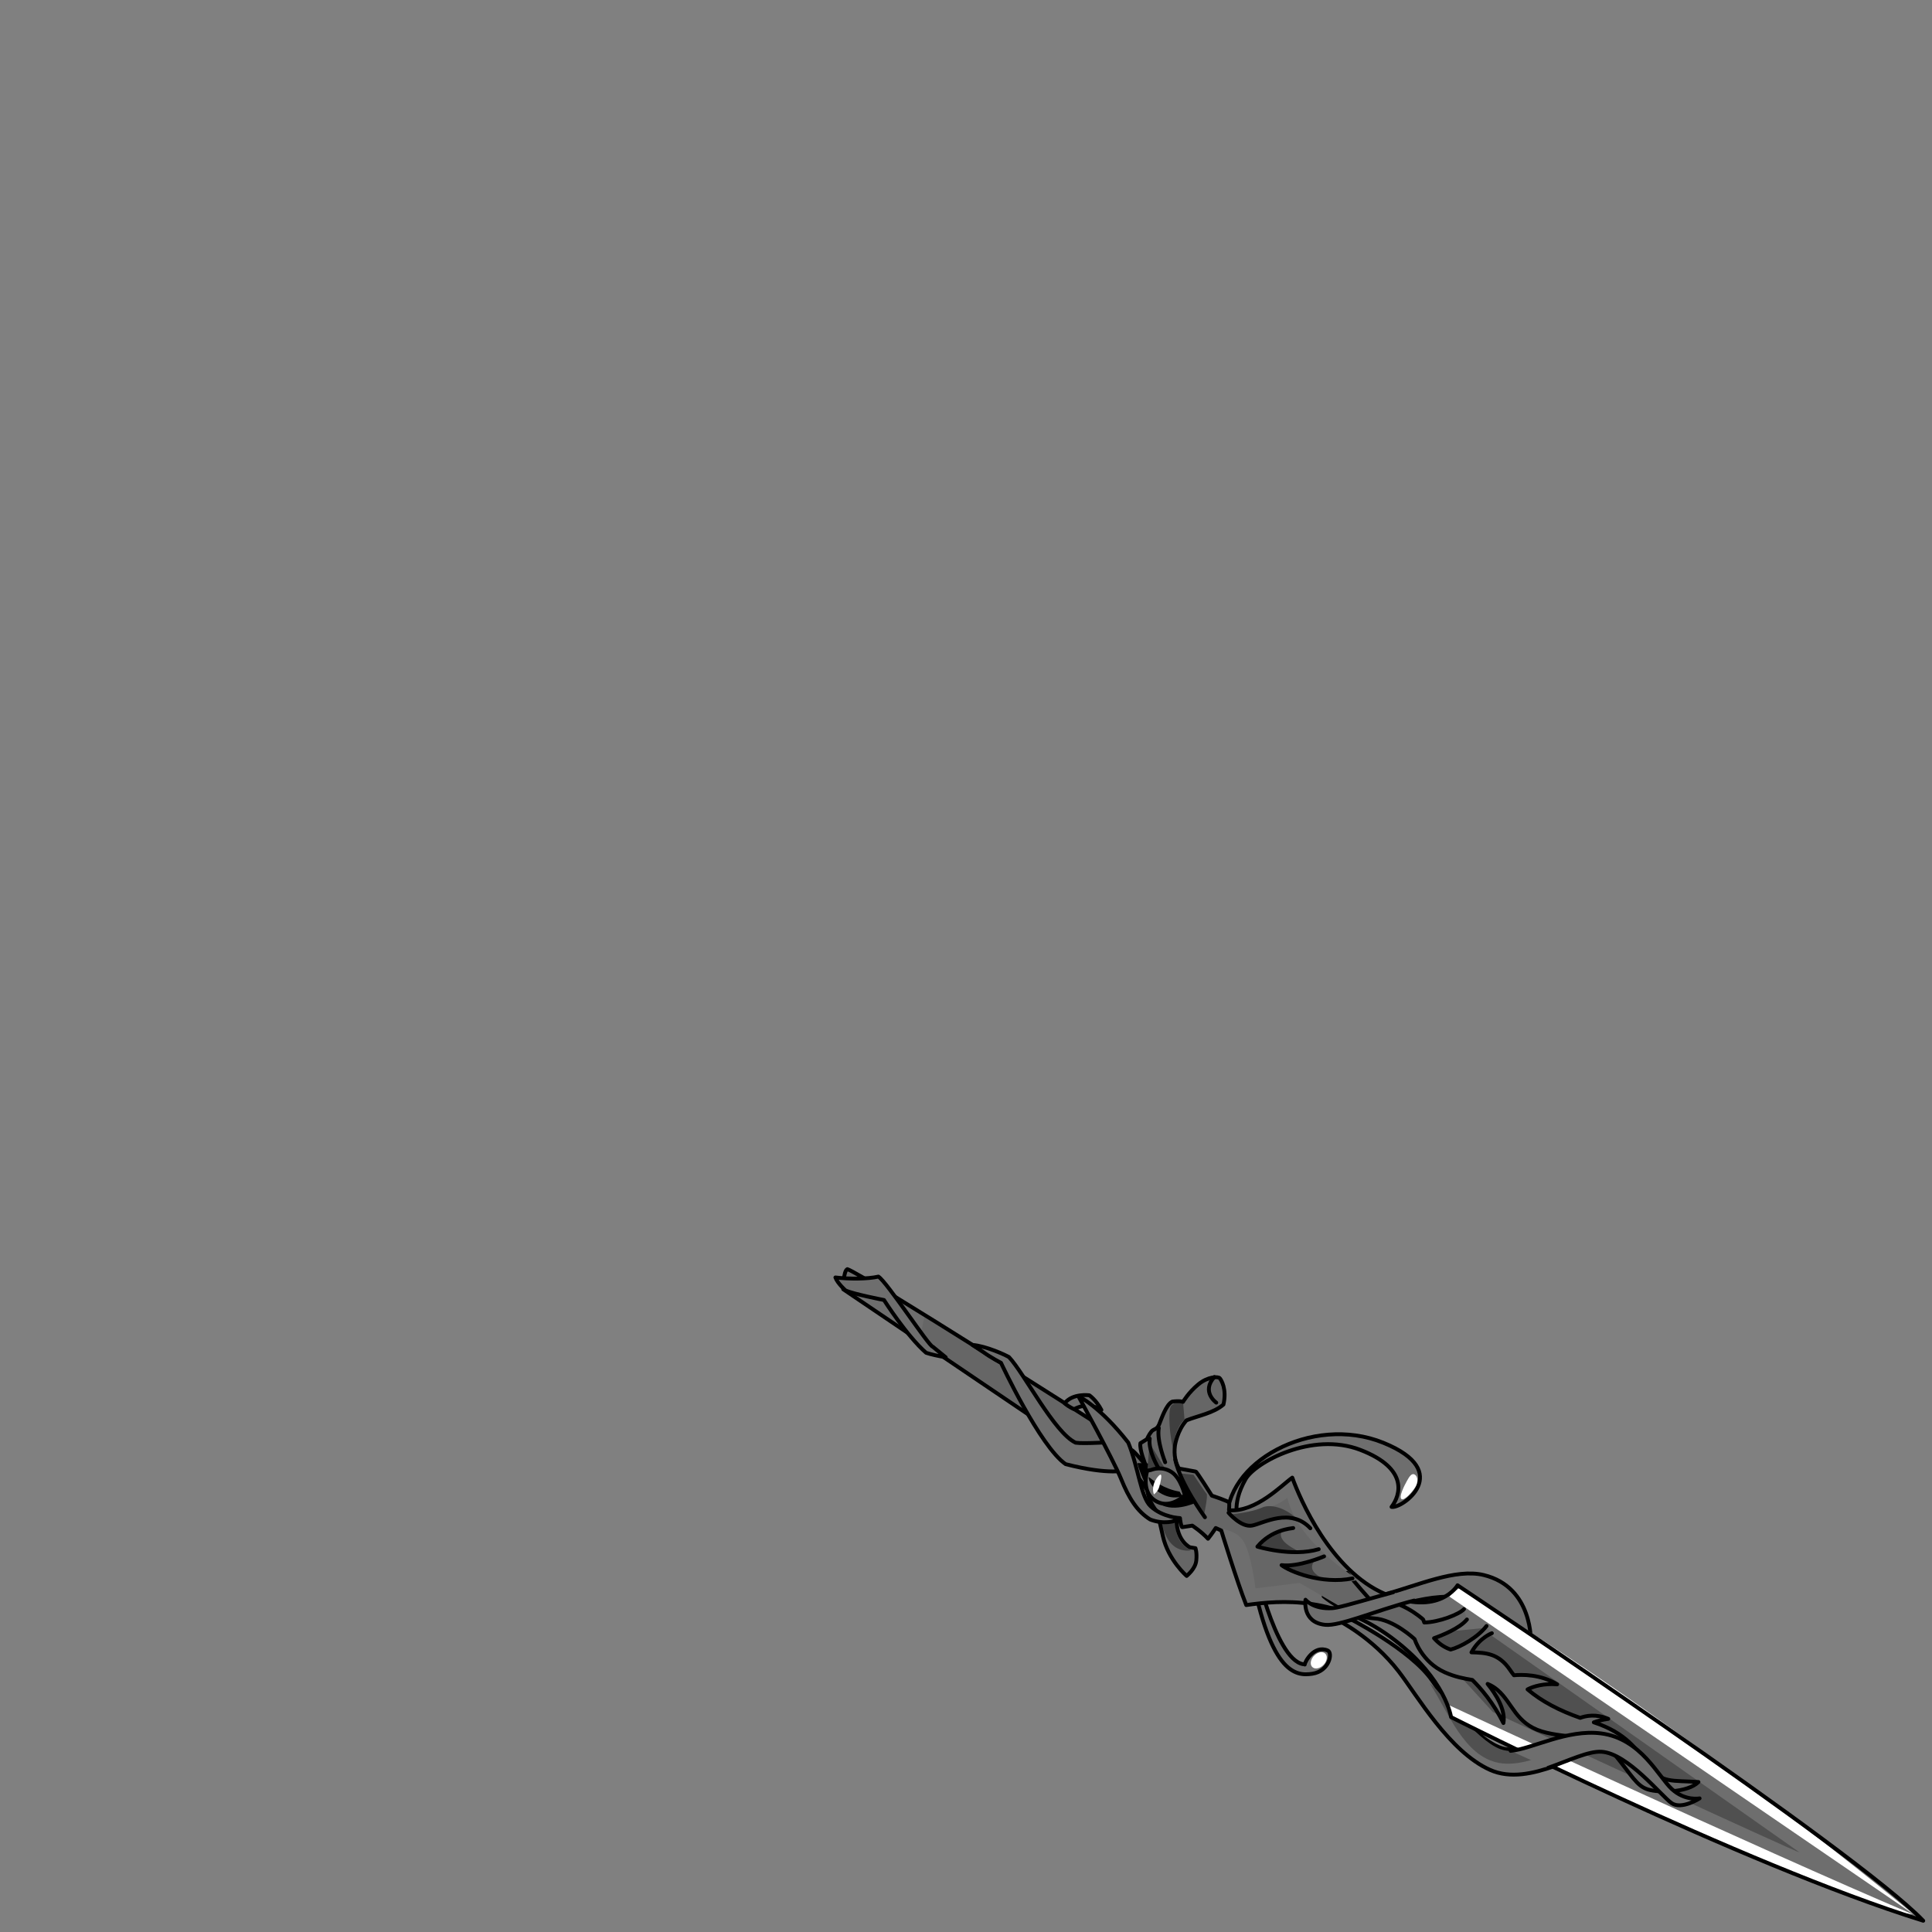 <svg xmlns="http://www.w3.org/2000/svg" width="500" height="500" version="1.1"><rect width="100%" height="100%" fill="#808080" stroke="none"/><g id="x9152"><g><g><g><path style="fill:#6E6E6E;stroke:#000000;stroke-linecap:round;stroke-linejoin:round;" d="M361.995,432.6c4.764,6.178,13.12,20.752,23.625,25.443c5.256,2.348,11.188,0.962,16.65-0.958l-9.688-4.4c-0.97,0.084-1.872,0.107-2.674,0.011c-5.42-0.642-13.646-9.547-19.246-17.713c-5.6-8.167-21.947-16.376-21.947-16.376l-2.572,0.664C346.144,419.271,355.085,423.63,361.995,432.6z"></path><path style="fill:#505050;" d="M409.063,449.071c0,0-14.559,5.934-20.801,3.598c-6.245-2.338-15.068-14.544-18.238-17.024c4.701,7.271,8.824,18.907,17.875,20.588C396.952,457.916,409.063,449.071,409.063,449.071z"></path><path style="fill:#6E6E6E;stroke:#000000;stroke-linecap:round;stroke-linejoin:round;" d="M379.603,413.92c11.073,3.424,11.674,8.776,11.674,8.776l4.908,2.446c0,0,0.715-14.403-12.21-17.528c-7.264-1.755-17.089,2.708-25.296,4.913l6.14,2.116C370.161,413.321,375.466,412.643,379.603,413.92z"></path><path style="fill:#6E6E6E;stroke:#000000;stroke-linecap:round;stroke-linejoin:round;" d="M337.674,430.779c-0.058-0.5,2.305-5.17,5.933-3.631c1.387,0.589,0.448,5.327-3.951,6.012c-4.402,0.685-11.319,0.174-16.423-29.597c0.469-0.063,1.116-0.249,1.116-0.249s5.499,26.108,12.883,27.371"></path><path style="fill:#FFFFFF;" d="M340.228,428.354c0.979-0.901,2.256-1.036,2.848-0.296c0.595,0.734,0.277,2.063-0.703,2.964c-0.98,0.899-2.257,1.034-2.85,0.297C338.931,430.581,339.245,429.256,340.228,428.354z"></path><path style="fill:#6E6E6E;stroke:#000000;stroke-linecap:round;stroke-linejoin:round;" d="M320.573,393.596c0,0-2.104-3.974,1.789-10.8c2.439-4.276,17.154-12.401,29.706-7.563c12.552,4.84,10.364,11.727,8.063,14.755c2.615,0.562,16.364-9.109-2.13-16.603c-18.492-7.496-41.437,5.256-40.379,20.649"></path><path style="fill:#FFFFFF;" d="M364.081,383.313c0.656-1.189,1.283-2.178,2.069-1.686c0.784,0.491,0.889,1.854,0.231,3.046c-0.657,1.188-2.887,3.778-3.67,3.285C361.925,387.468,363.425,384.501,364.081,383.313z"></path><g id="leftXMLID_5_"><g><path style="fill:#6E6E6E;" d="M218.228,333.66c0,0,0-4.733,1.064-5.204c3.846,1.184,67.106,41.564,67.106,41.564l1.62,4.042c0,0,4.203,1.064,4.829,1.205c0.625,0.139,3.646,3.915,3.646,3.915s-1.669-4.013-1.353-5.689c1.671-1.027,1.671-1.027,1.671-1.027s0.566-1.273,1.193-2.007c0.628-0.733,1.378-0.4,1.985-1.832c0.603-1.444,1.814-5.191,3.413-5.896c2.006-0.263,2.758,0.071,2.758,0.071s1.454-2.47,3.974-4.537c2.515-2.077,5.117-2.036,5.518-1.603c0.399,0.432,1.896,2.845,0.971,6.827c-2.519,2.214-6.603,2.912-9.559,4.086c-2.386,2.595-2.978,6.442-2.978,6.442c-0.36,2.691,0.21,4.648,1.016,6.034l4.343,0.781c0.22-0.064,4.179,6.239,4.179,6.239s4.377,1.431,4.471,1.805c0.047,0.188,0.035,0.651,0.021,1.088c-0.028,0.432-0.06,0.813-0.06,0.813l0.093,0.08c6.972,0.457,13.528-6.491,16.292-8.45c1.986,5.529,9.925,24.063,23.984,30.1c14.044,6.031,18.781-2.24,18.781-2.24s103.434,68.874,120.522,86.817c-47.062-14.63-122.196-52.701-122.196-52.701s-1.386-9.705-14.436-19.812c-15.014-11.639-29.586-10.481-38.572-9.185c-2.406-6.096-6.467-19.296-6.467-19.296l-1.43-0.644c0,0-0.927,1.446-1.999,2.779c-1.825-1.948-4.072-3.396-4.072-3.396s-2.351,0.372-2.601,0.398c-0.261,0.034-0.57-2.128-0.57-2.128s-0.441,0.168-0.885,0.338c0.044,5.321,3.385,6.988,3.385,6.988l1.496,0.242c0,0,0.437,1.137,0.201,3.261c-0.253,2.12-2.258,3.694-2.472,3.916c0,0-4.76-4.074-6.164-10.295c-1.415-6.229-1.415-6.229-1.415-6.229s-2.23-2.392-2.59-5.596c-1.07-1.634-2.014-3.046-2.594-3.438c-0.574-0.382-2.016-0.953-2.545-1.15c-0.535-0.206-4.137-4.375-4.137-4.375l-3.677,1.386L218.228,333.66z"></path></g><path style="fill:#505050;" d="M465.757,479.419c-0.571,0.115-79.41-36.342-79.41-36.342l-18.393-20.172l15.378-1.505L465.757,479.419z"></path><g><path style="fill:#666666;" d="M368.603,419.902c3.805-0.066,9.067-2.136,10.279-3.468l0.759,2.686c-1.88,2.307-6.491,4.124-8.515,4.84c1.064,1.207,2.475,2.329,4.291,2.942c2.527-0.637,6.721-2.961,8.967-5.901c1.103,0.916,1.704,1.678,1.704,1.678s-3.214,1.165-5.275,4.945c3.565,0.103,7.021,0.188,9.979,4.552c0.322,0.478,0.659,0.937,1.016,1.381c1.944-0.186,6.859-0.318,11.183,2.351c-3.423-0.292-6.176,0.519-7.659,1.304c3.698,3.16,8.361,5.535,13.63,7.376c1.442-0.544,4.083-1.087,7.256,0.251c-1.556,0.21-2.782,0.561-3.739,0.899c8.369,2.756,11.254,7.119,14.283,11.401c3.123,4.412,6.043,3.579,12.794,4.048c-2.771,2.755-10.077,2.842-13.065,1.928c-2.988-0.909-4.24-3.749-8.707-9.151c-4.473-5.395-12.045-3.822-18.77-5.875c-6.726-2.052-7.575-7.352-11.397-10.682c-0.864-0.748-1.726-1.243-2.62-1.611c2.152,2.679,4.693,6.697,4.087,10.127c-2.583-5.242-5.925-9.055-8.04-11.153c-2.063-0.361-4.373-0.737-7.143-1.98c-6.01-2.689-7.787-8.569-7.787-8.569s-5.355-5.103-10.538-5.385c-5.183-0.285-11.403-4.191-13.017-5.703l6.096-6.061c0,0,2.924,3.631,5.834,6.831c7.703-0.539,13.825,5.222,13.825,5.222S368.409,419.428,368.603,419.902z"></path></g><path style="fill:none;stroke:#000000;stroke-linecap:round;stroke-linejoin:round;" d="M342.558,413.131c1.613,1.512,7.834,5.418,13.017,5.703c5.183,0.282,10.538,5.385,10.538,5.385s1.777,5.88,7.787,8.569c2.77,1.243,5.079,1.619,7.143,1.98c2.115,2.099,5.457,5.911,8.04,11.153c0.606-3.43-1.935-7.448-4.087-10.127c0.895,0.368,1.756,0.863,2.62,1.611c3.822,3.33,4.672,8.63,11.397,10.682c6.725,2.053,14.297,0.48,18.77,5.875c4.467,5.402,5.719,8.242,8.707,9.151c2.988,0.914,10.295,0.827,13.065-1.928c-6.751-0.469-9.671,0.364-12.794-4.048c-3.029-4.282-5.914-8.646-14.283-11.401c0.957-0.339,2.184-0.689,3.739-0.899c-3.173-1.338-5.813-0.795-7.256-0.251c-5.269-1.841-9.932-4.216-13.63-7.376c1.483-0.785,4.236-1.596,7.659-1.304c-4.323-2.669-9.238-2.536-11.183-2.351c-0.356-0.444-0.693-0.903-1.016-1.381c-2.959-4.363-6.414-4.449-9.979-4.552c2.062-3.78,5.275-4.945,5.275-4.945"></path><path style="fill:none;stroke:#000000;stroke-linecap:round;stroke-linejoin:round;" d="M384.706,420.811c-2.245,2.938-6.762,5.455-9.289,6.092c-1.816-0.613-3.227-1.735-4.291-2.942c2.023-0.716,6.635-2.533,8.515-4.84"></path><g id="leftXMLID_28_"><g><path style="fill:none;stroke:#000000;stroke-linecap:round;stroke-linejoin:round;" d="M378.882,416.435c-1.212,1.332-6.475,3.401-10.279,3.468c-0.193-0.475-0.29-0.779-0.29-0.779s-6.122-5.761-13.825-5.222c-2.91-3.2-5.834-6.831-5.834-6.831"></path></g></g><path style="fill:#666666;" d="M336.354,409.658l11.409,6.652c0,0-1.022-3.194-1.657-4.83c-0.634-1.634,5.568-2.623,5.568-2.623s-15.604-9.089-18.514-21.218c-5.109,3.917-11.523,3.69-14.494,3.217c-0.137-1.482-0.137-1.482-0.137-1.482l-4.749-1.882l-4.336-6.658l-4.343-0.781c0,0-3.898-6.344,1.454-12.641c2.282-0.457,8.201-2.397,9.384-3.765c1.18-1.37-0.288-6.984-0.288-6.984s-3.457-1.077-9.039,5.577c-2.355,0.723-3.657,1.045-3.657,1.045l-3.389,6.031c-1.125,0.665-2.258,3.347-2.258,3.347l-2.169,0.83l1.353,5.689l-3.646-3.915l-2.529-0.703l-2.008-1.044l-7.667-7.528l-41.404-25.321l-1.18,5.837l46.297,31.138l2.663-1.351l5.003,4.41l3.232,3.005l3.591,6.142c0,0,3.343,14.529,8.266,17.996c2.036-1.305,2.271-7.177,2.271-7.177s-4.141-2.095-5.057-4.68c-0.914-2.587-0.893-4.164-0.893-4.164l1.943,1.05l0.58,2.354l2.436-0.304l4.237,3.301l1.999-2.779c0,0,4.787,0.103,6.993,3.154c2.204,3.053,3.292,12.464,3.292,12.464L336.354,409.658z"></path><path d="M305.818,383.043l3.665,5.874c0,0-6.595,3.015-9.971-0.241s-5.184-10.006-5.184-10.006S301.776,378.061,305.818,383.043z"></path><path style="fill:#3F3F3F;" d="M342.966,408.648c0,0-5.48-1.674-2.564-4.962c-5.046,1.198-8.732,1.372-8.732,1.372S339.027,408.745,342.966,408.648z"></path><path style="fill:#3F3F3F;" d="M336.224,401.691c0.546-0.214-6.334-2.509-4.396-5.665c-4.104,2.205-6.41,4.239-6.41,4.239S332.905,402.985,336.224,401.691z"></path><path style="fill:#3F3F3F;" d="M323.585,395.093c-0.505,0.238-5.189-2.735-4.797-3.192c3.189-0.322,6.203-0.989,7.896-1.769c1.695-0.78,5.81-0.532,9.996,3.914C331.45,392.45,329.152,392.469,323.585,395.093z"></path><path style="fill:#3F3F3F;" d="M311.571,392.149c0,0,1.125-5.134,0.7-5.553c-0.426-0.418-3.384-4.924-3.384-4.924l-3.544-0.36C305.344,381.313,309.354,389.887,311.571,392.149z"></path><path style="fill:#3F3F3F;" d="M306.557,367.412l-0.396-4.609c0,0-2.24-0.087-3.101,1.091c-0.86,1.181-0.353,8.254,0.67,11.448C303.655,371.14,305.591,367.984,306.557,367.412z"></path><polygon style="fill:#3F3F3F;" points="296.937,380.555 297.501,373.442 301.786,380.516 "></polygon><path style="fill:#3F3F3F;" d="M308.295,401.239c0,0-4.659-1.711-3.978-7.702c-1.863-1.578-4.018-2.089-4.018-2.089S300.614,402.207,308.295,401.239z"></path><path style="fill:none;stroke:#000000;stroke-linecap:round;stroke-linejoin:round;" d="M311.839,392.664c0,0-6.309-8.559-7.691-14.889"></path><path style="fill:none;stroke:#000000;stroke-linecap:round;stroke-linejoin:round;" d="M299.794,379.905c0,0-2.709-4.43-2.251-7.604"></path><path style="fill:none;stroke:#000000;stroke-linecap:round;stroke-linejoin:round;" d="M301.544,378.422c0,0-2.258-5.591-1.641-8.858"></path><path style="fill:none;stroke:#000000;stroke-linecap:round;stroke-linejoin:round;" d="M314.767,363.001c0,0-3.961-2.795-0.49-6.636"></path><path style="fill:#FFFFFF;" d="M495.37,495.52c0,0-58.697-49.047-117.635-84.547c-1.688,0.999-2.627,2.226-2.627,2.226L495.37,495.52z"></path><path style="fill:#FFFFFF;" d="M494.997,495.405c-39.906-16.937-120.211-54.201-120.211-54.201l0.746,3.18C375.532,444.384,477.956,494.096,494.997,495.405z"></path><g><path style="fill:none;stroke:#000000;stroke-linecap:round;stroke-linejoin:round;" d="M310.135,358.266c-2.52,2.067-3.974,4.537-3.974,4.537s-0.752-0.334-2.758-0.071c-1.599,0.704-2.811,4.451-3.413,5.896c-0.607,1.432-1.357,1.099-1.985,1.832c-0.627,0.733-1.193,2.007-1.193,2.007s0,0-1.671,1.027c-0.316,1.677,1.353,5.689,1.353,5.689s-3.021-3.776-3.646-3.915c-0.626-0.141-4.829-1.205-4.829-1.205l-1.62-4.042c0,0-63.261-40.381-67.106-41.564c-1.064,0.471-1.064,5.204-1.064,5.204l65.763,44.489l3.677-1.386c0,0,3.602,4.169,4.137,4.375c0.529,0.197,1.971,0.769,2.545,1.15c0.58,0.393,1.523,1.805,2.594,3.438c0.359,3.204,2.59,5.596,2.59,5.596s0,0,1.415,6.229c1.404,6.221,6.164,10.295,6.164,10.295c0.214-0.222,2.219-1.796,2.472-3.916c0.235-2.124-0.201-3.261-0.201-3.261l-1.496-0.242c0,0-3.341-1.667-3.385-6.988c0.443-0.17,0.885-0.338,0.885-0.338s0.31,2.162,0.57,2.128c0.25-0.026,2.601-0.398,2.601-0.398s2.247,1.447,4.072,3.396c1.072-1.333,1.999-2.779,1.999-2.779l1.43,0.644c0,0,4.061,13.2,6.467,19.296c8.986-1.297,23.559-2.454,38.572,9.185c13.05,10.106,14.436,19.812,14.436,19.812s75.135,38.071,122.196,52.701c-17.089-17.943-120.522-86.817-120.522-86.817s-4.737,8.271-18.781,2.24c-14.06-6.037-21.998-24.57-23.984-30.1c-2.764,1.959-9.32,8.907-16.292,8.45l-0.093-0.08c0,0,0.031-0.381,0.06-0.813c0.015-0.437,0.026-0.899-0.021-1.088c-0.094-0.374-4.471-1.805-4.471-1.805s-3.959-6.304-4.179-6.239l-4.343-0.781c-0.806-1.386-1.376-3.343-1.016-6.034c0,0,0.592-3.848,2.978-6.442c2.956-1.174,7.04-1.872,9.559-4.086c0.926-3.982-0.571-6.396-0.971-6.827C315.252,356.229,312.649,356.188,310.135,358.266z"></path></g></g><path style="fill:#6E6E6E;stroke:#000000;stroke-linecap:round;stroke-linejoin:round;" d="M360.577,412.074c-5.461,1.468-12.037,3.445-14.641,3.951c-0.445,0.087-0.838,0.146-1.156,0.169c-4.953,0.329-6.914-2.184-6.914-2.184s-0.968,5.888,5.107,6.494c1.846,0.187,4.936-0.669,8.645-1.849c3.941-1.251,9.744-3.291,14.363-4.434"></path><path style="fill:#6E6E6E;stroke:#000000;stroke-linecap:round;stroke-linejoin:round;" d="M400.642,457.515c5.457-1.918,10.447-4.368,13.828-4.164c6.766,0.407,15.548,11.521,18.139,13.299c2.593,1.775,7.244-1.233,7.244-1.233s-3.732,0.766-7.193-2.414c-3.465-3.183-7.945-13.047-18.277-14.397c-8.801-1.147-17.855,4.018-23.43,4.508"></path><path style="fill:#6E6E6E;stroke:#000000;stroke-linecap:round;stroke-linejoin:round;" d="M259.055,352.692c0,0,10.11,21.674,16.731,26.229c11.602,2.965,15.569,1.543,15.569,1.543l-2.812-7.307c0,0-8.107,0.554-10.172,0.212c-5.533-2.581-13.314-17.997-17.242-22.148c-0.965-0.59-5.997-2.892-9.466-3.156l2.859,1.881C256.547,351.431,259.055,352.692,259.055,352.692z"></path><path style="fill:#6E6E6E;stroke:#000000;stroke-linecap:round;stroke-linejoin:round;" d="M227.329,330.383c-2.729,0.634-7.459,0.662-11.125,0.224c0.527,1.507,2.617,3.349,2.617,3.349c1.939,0.937,9.951,2.484,9.951,2.484s5.877,9.27,10.898,13.657c1.381,0.458,3.16,0.842,5.074,1.162l-3.328-2.716C240.407,348.465,229.519,331.725,227.329,330.383z"></path><path style="fill:#6E6E6E;stroke:#000000;stroke-linecap:round;stroke-linejoin:round;" d="M306.62,386.923c0,0-3.381,3.561-7.107,1.753c-3.727-1.805-3.177-6.306-2.576-8.121c0.688,0.016,1.305-0.254,1.305-0.254s2.498-0.938,4.95,0.661C305.642,382.561,306.62,386.923,306.62,386.923z"></path><path d="M305.288,386.033l0.717,1.157c0,0-2.271,1.057-5.289-0.533c-3.02-1.584-3.596-4.118-3.412-4.414C298.335,383.068,301.276,385.373,305.288,386.033z"></path><path style="fill:#FFFFFF;" d="M298.628,386.748c0,0,1.004-0.654,1.373-1.917c0.369-1.26,0.789-3.114,0.365-3.205C299.944,381.536,297.69,384.135,298.628,386.748z"></path><path style="fill:#6E6E6E;stroke:#000000;stroke-linecap:round;stroke-linejoin:round;" d="M278.005,364.695c0,0,3.173-2.111,7.037,0.197c-1.348-2.593-3.117-3.792-3.117-3.792s-4.343-0.603-6.394,2.075C276.854,364.283,278.005,364.695,278.005,364.695z"></path><path style="fill:#6E6E6E;stroke:#000000;stroke-linecap:round;stroke-linejoin:round;" d="M279.077,361.334c0,0,8.986,16.302,11.05,21.388c2.065,5.085,4.136,8.391,7.53,10.514c3.23,1.273,6.646,0.685,7.719-0.358c0,0-4.453-0.148-7.599-3.064c-2.539-2.354-3.144-9.987-5.779-16.465C284.59,363.88,279.077,361.334,279.077,361.334z"></path></g><path style="fill:none;stroke:#000000;stroke-linecap:round;stroke-linejoin:round;" d="M317.953,391.502c0,0,3.261,3.879,6.112,3.309c2.854-0.57,9.925-4.758,15.05,0.699"></path><path style="fill:none;stroke:#000000;stroke-linecap:round;stroke-linejoin:round;" d="M334.683,395.454c-0.572,0.113-5.652,0.439-9.266,4.812c0,0,8.969,2.736,15.869,0.661"></path><path style="fill:none;stroke:#000000;stroke-linecap:round;stroke-linejoin:round;" d="M342.668,402.791c0,0-6.71,2.854-10.999,2.268c2.112,1.651,10.364,5.035,18.352,3.438"></path></g></g></g></svg>